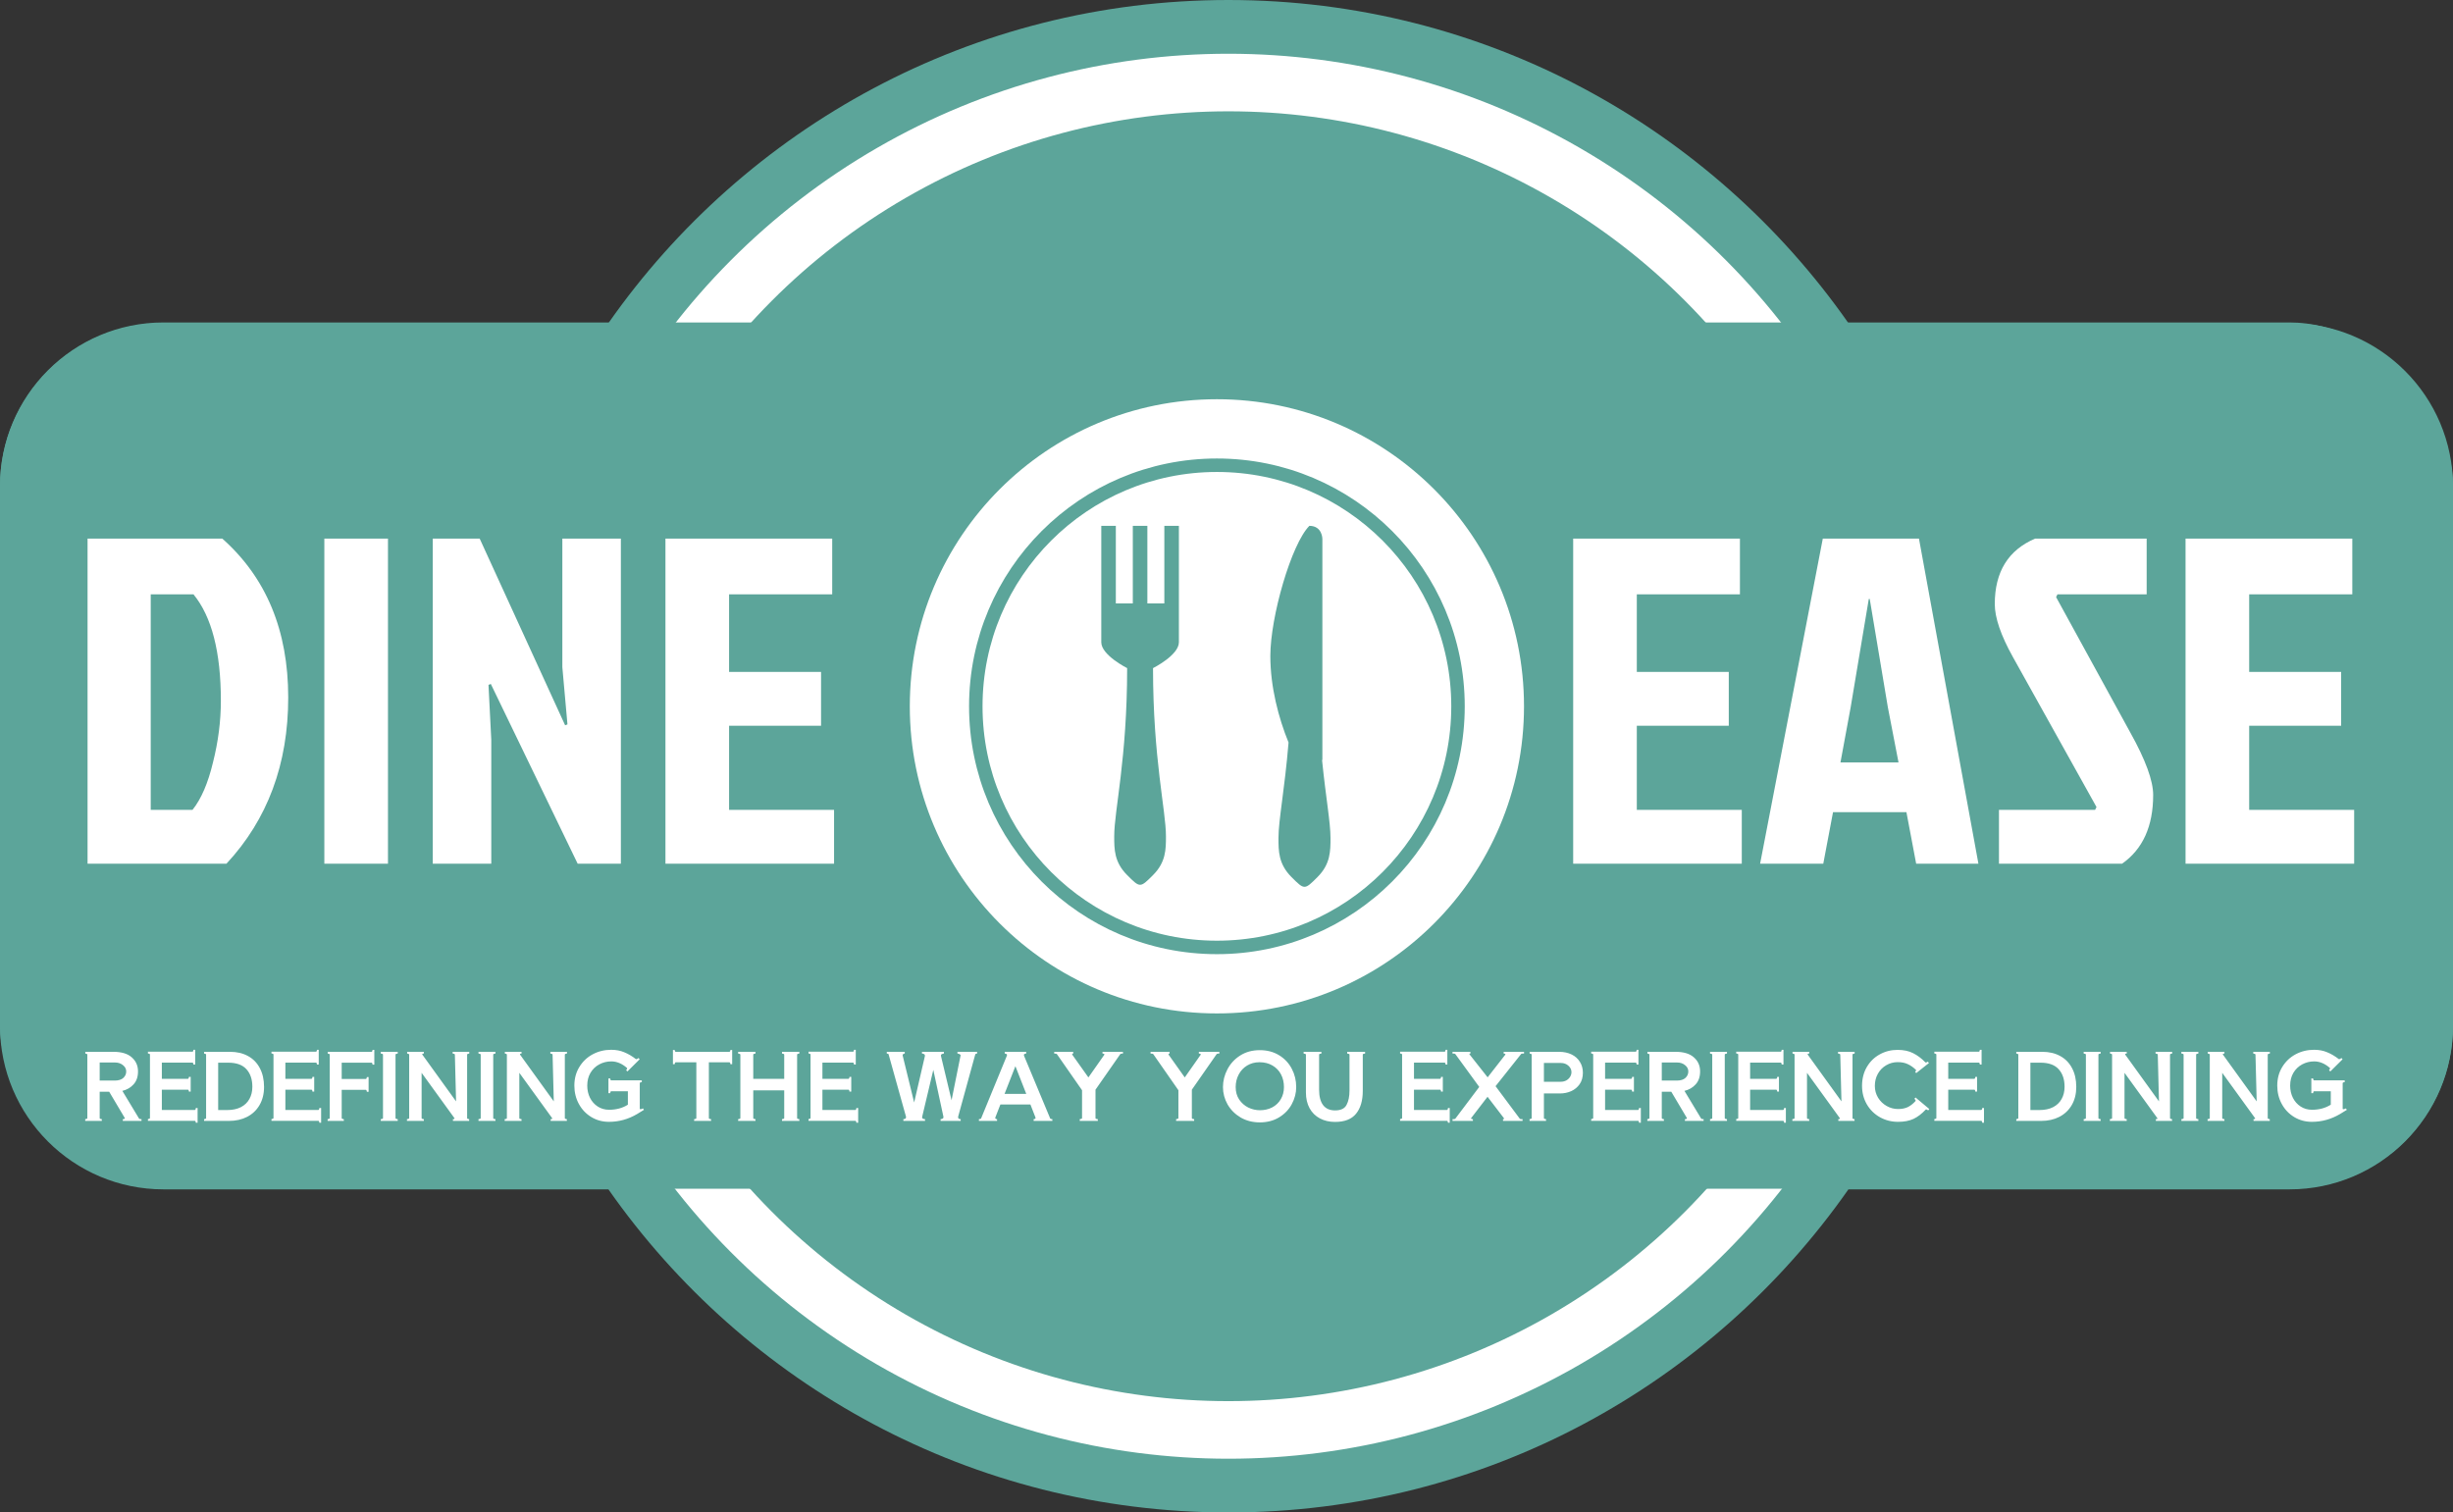 <svg width="639" height="394" viewBox="0 0 639 394" fill="none" xmlns="http://www.w3.org/2000/svg">
<rect x="0" y="0" width="639" height="394" fill="#333333" stroke="none"/>
<path fill-rule="evenodd" clip-rule="evenodd" d="M481.507 84.168H596.4C619.927 84.168 639 103.24 639 126.768V267.232C639 290.76 619.927 309.832 596.4 309.832H481.507C445.888 360.722 386.831 394 320 394C253.169 394 194.112 360.722 158.493 309.832H42.6C19.073 309.832 0 290.76 0 267.232V126.768C0 103.24 19.073 84.168 42.6 84.168H158.493C194.112 33.278 253.17 0 320 0C386.831 0 445.888 33.278 481.507 84.168Z" fill="#5CA59A"/>
<circle cx="320" cy="197" r="175.5" stroke="white" stroke-width="15"/>
<rect y="84" width="639" height="225.665" rx="42.6" fill="#5CA59A"/>
<circle cx="317" cy="184" r="80" fill="white"/>
<circle cx="317" cy="184" r="62.807" stroke="#5CA59A" stroke-width="3.509"/>
<path d="M286.881 136.982V167.309C286.881 170.678 293.62 174.048 293.62 174.048C293.62 197.635 290.25 211.113 290.25 217.853C290.25 221.222 290.25 224.592 293.62 227.961C296.989 231.331 296.989 231.331 300.359 227.961C303.729 224.592 303.729 221.222 303.729 217.853C303.729 211.113 300.359 197.635 300.359 174.048C300.359 174.048 307.098 170.678 307.098 167.309V136.982H303.307V157.2H298.885V136.982H295.094V157.2H290.671V136.982H286.881Z" fill="#5CA59A"/>
<path d="M341.086 136.982C344.475 136.982 344.475 140.371 344.475 140.371V197.978H344.39C345.365 207.678 346.593 214.244 346.593 218.31C346.593 221.699 346.593 225.087 343.204 228.476C339.816 231.865 339.816 231.865 336.427 228.476C333.038 225.087 333.038 221.699 333.038 218.31C333.038 213.63 334.648 205.709 335.665 193.425C333.06 187.05 330.92 178.959 330.92 170.869C330.92 160.703 336.385 141.727 341.086 136.982Z" fill="#5CA59A"/>
<path d="M39.264 210.964H50.154C52.413 208.141 54.187 204.027 55.478 198.622C56.849 193.217 57.535 187.853 57.535 182.529C57.535 169.864 55.155 160.628 50.396 154.82H39.264V210.964ZM22.808 225V140.3H57.898C69.353 150.464 75.08 164.258 75.08 181.682C75.08 199.025 69.716 213.465 58.987 225H22.808ZM84.49 225V140.3H101.067V225H84.49ZM150.483 225L127.856 178.173L127.251 178.415L127.977 192.693V225H112.731V140.3H124.952L147.216 188.942L147.821 188.7L146.49 173.817V140.3H161.736V225H150.483ZM173.349 225V140.3H216.788V154.82H189.926V175.027H213.884V189.063H189.926V210.964H217.272V225H173.349Z" fill="white"/>
<path d="M409.808 225V140.3H453.247V154.82H426.385V175.027H450.343V189.063H426.385V210.964H453.731V225H409.808ZM499.158 225L496.617 211.569H477.499L474.958 225H458.502L474.837 140.3H499.884L515.372 225H499.158ZM486.816 156.03L482.097 184.223L479.435 198.622H494.56L491.777 184.223L487.058 156.03H486.816ZM530.162 140.3H559.202V154.82H535.97L535.607 155.546L554.967 190.878C558.92 197.977 560.896 203.381 560.896 207.092C560.896 215.239 558.194 221.209 552.789 225H520.724V210.964H545.771L546.134 210.238L524.354 171.155C521.208 165.508 519.635 160.91 519.635 157.361C519.635 148.972 523.144 143.285 530.162 140.3ZM569.329 225V140.3H612.768V154.82H585.906V175.027H609.864V189.063H585.906V210.964H613.252V225H569.329Z" fill="white"/>
<path d="M36.216 291.376C36.28 291.488 36.496 291.544 36.864 291.544V292H31.992V291.544C32.216 291.544 32.368 291.504 32.448 291.424C32.528 291.344 32.536 291.264 32.472 291.184L28.44 284.392H25.968V291.28C25.968 291.36 26.032 291.424 26.16 291.472C26.288 291.52 26.408 291.544 26.52 291.544V292H22.2V291.544C22.312 291.544 22.432 291.52 22.56 291.472C22.688 291.424 22.752 291.36 22.752 291.28V274.72C22.752 274.64 22.688 274.576 22.56 274.528C22.448 274.48 22.336 274.456 22.224 274.456V274H29.544C31.656 274 33.248 274.48 34.32 275.44C35.408 276.384 35.952 277.608 35.952 279.112C35.952 280.504 35.568 281.624 34.8 282.472C34.048 283.32 33.072 283.888 31.872 284.176L36.216 291.376ZM25.968 276.784V281.488H29.904C30.896 281.488 31.64 281.256 32.136 280.792C32.632 280.328 32.88 279.768 32.88 279.112C32.88 278.472 32.6 277.928 32.04 277.48C31.48 277.016 30.792 276.784 29.976 276.784H25.968ZM51.472 288.64V292.48H51.016C51.016 292.368 50.992 292.256 50.944 292.144C50.896 292.032 50.832 291.976 50.752 291.976H38.536V291.52C38.648 291.52 38.76 291.496 38.872 291.448C39 291.4 39.064 291.336 39.064 291.256V274.696C39.064 274.616 39 274.552 38.872 274.504C38.76 274.456 38.648 274.432 38.536 274.432V273.976H50.128C50.208 273.976 50.272 273.92 50.32 273.808C50.368 273.696 50.392 273.584 50.392 273.472H50.848V277.312H50.392C50.392 277.2 50.368 277.088 50.32 276.976C50.272 276.864 50.208 276.808 50.128 276.808H42.16V281.032H48.952C49.032 281.032 49.096 280.976 49.144 280.864C49.192 280.752 49.216 280.64 49.216 280.528H49.672V284.368H49.216C49.216 284.256 49.192 284.144 49.144 284.032C49.096 283.92 49.032 283.864 48.952 283.864H42.16V289.144H50.752C50.832 289.144 50.896 289.088 50.944 288.976C50.992 288.864 51.016 288.752 51.016 288.64H51.472ZM59.929 274C61.721 274 63.281 274.368 64.609 275.104C65.937 275.824 66.961 276.872 67.681 278.248C68.417 279.624 68.785 281.256 68.785 283.144C68.785 284.952 68.393 286.528 67.609 287.872C66.841 289.2 65.761 290.224 64.369 290.944C62.993 291.648 61.417 292 59.641 292H53.161V291.544C53.273 291.544 53.385 291.52 53.497 291.472C53.625 291.424 53.689 291.36 53.689 291.28V274.72C53.689 274.64 53.625 274.576 53.497 274.528C53.385 274.48 53.273 274.456 53.161 274.456V274H59.929ZM59.185 289.168C60.577 289.168 61.761 288.92 62.737 288.424C63.729 287.912 64.473 287.2 64.969 286.288C65.481 285.376 65.737 284.312 65.737 283.096C65.737 281.192 65.225 279.672 64.201 278.536C63.177 277.4 61.601 276.832 59.473 276.832H56.833V289.168H59.185ZM83.652 288.64V292.48H83.196C83.196 292.368 83.172 292.256 83.124 292.144C83.076 292.032 83.012 291.976 82.932 291.976H70.716V291.52C70.828 291.52 70.94 291.496 71.052 291.448C71.18 291.4 71.244 291.336 71.244 291.256V274.696C71.244 274.616 71.18 274.552 71.052 274.504C70.94 274.456 70.828 274.432 70.716 274.432V273.976H82.308C82.388 273.976 82.452 273.92 82.5 273.808C82.548 273.696 82.572 273.584 82.572 273.472H83.028V277.312H82.572C82.572 277.2 82.548 277.088 82.5 276.976C82.452 276.864 82.388 276.808 82.308 276.808H74.34V281.032H81.132C81.212 281.032 81.276 280.976 81.324 280.864C81.372 280.752 81.396 280.64 81.396 280.528H81.852V284.368H81.396C81.396 284.256 81.372 284.144 81.324 284.032C81.276 283.92 81.212 283.864 81.132 283.864H74.34V289.144H82.932C83.012 289.144 83.076 289.088 83.124 288.976C83.172 288.864 83.196 288.752 83.196 288.64H83.652ZM97.509 273.496V277.336H97.053C97.053 277.224 97.029 277.112 96.981 277C96.933 276.888 96.869 276.832 96.789 276.832H89.013V281.08H95.301C95.381 281.08 95.445 281.024 95.493 280.912C95.541 280.8 95.565 280.688 95.565 280.576H96.021V284.416H95.565C95.565 284.304 95.541 284.192 95.493 284.08C95.445 283.968 95.381 283.912 95.301 283.912H89.013V291.28C89.013 291.36 89.069 291.424 89.181 291.472C89.309 291.52 89.437 291.544 89.565 291.544V292H85.341V291.544C85.469 291.544 85.589 291.52 85.701 291.472C85.829 291.424 85.893 291.36 85.893 291.28V274.72C85.893 274.64 85.829 274.576 85.701 274.528C85.589 274.48 85.477 274.456 85.365 274.456V274H96.789C96.869 274 96.933 273.944 96.981 273.832C97.029 273.72 97.053 273.608 97.053 273.496H97.509ZM99.768 274.72C99.768 274.64 99.704 274.576 99.576 274.528C99.448 274.48 99.32 274.456 99.192 274.456V274H103.608V274.456C103.48 274.456 103.352 274.48 103.224 274.528C103.096 274.576 103.032 274.64 103.032 274.72V291.28C103.032 291.36 103.096 291.424 103.224 291.472C103.352 291.52 103.48 291.544 103.608 291.544V292H99.192V291.544C99.32 291.544 99.448 291.52 99.576 291.472C99.704 291.424 99.768 291.36 99.768 291.28V274.72ZM122.237 274.456C122.125 274.456 122.005 274.48 121.877 274.528C121.749 274.576 121.685 274.64 121.685 274.72V291.28C121.685 291.36 121.741 291.424 121.853 291.472C121.981 291.52 122.101 291.544 122.213 291.544V292H117.989V291.544C118.373 291.544 118.493 291.44 118.349 291.232L109.829 279.472V291.28C109.829 291.36 109.893 291.424 110.021 291.472C110.149 291.52 110.277 291.544 110.405 291.544V292H106.013V291.544C106.141 291.544 106.269 291.52 106.396 291.472C106.525 291.424 106.589 291.36 106.589 291.28V274.72C106.589 274.64 106.525 274.576 106.396 274.528C106.285 274.48 106.173 274.456 106.061 274.456V274H110.405V274.456C110.021 274.456 109.901 274.56 110.045 274.768L118.805 286.912L118.493 274.72C118.493 274.64 118.421 274.576 118.277 274.528C118.149 274.48 118.029 274.456 117.917 274.456V274H122.237V274.456ZM125.221 274.72C125.221 274.64 125.157 274.576 125.029 274.528C124.901 274.48 124.773 274.456 124.645 274.456V274H129.061V274.456C128.933 274.456 128.805 274.48 128.677 274.528C128.549 274.576 128.485 274.64 128.485 274.72V291.28C128.485 291.36 128.549 291.424 128.677 291.472C128.805 291.52 128.933 291.544 129.061 291.544V292H124.645V291.544C124.773 291.544 124.901 291.52 125.029 291.472C125.157 291.424 125.221 291.36 125.221 291.28V274.72ZM147.69 274.456C147.578 274.456 147.458 274.48 147.33 274.528C147.202 274.576 147.138 274.64 147.138 274.72V291.28C147.138 291.36 147.194 291.424 147.306 291.472C147.434 291.52 147.554 291.544 147.666 291.544V292H143.442V291.544C143.826 291.544 143.946 291.44 143.802 291.232L135.282 279.472V291.28C135.282 291.36 135.346 291.424 135.474 291.472C135.602 291.52 135.73 291.544 135.858 291.544V292H131.466V291.544C131.594 291.544 131.722 291.52 131.85 291.472C131.978 291.424 132.042 291.36 132.042 291.28V274.72C132.042 274.64 131.978 274.576 131.85 274.528C131.738 274.48 131.626 274.456 131.514 274.456V274H135.858V274.456C135.474 274.456 135.354 274.56 135.498 274.768L144.258 286.912L143.946 274.72C143.946 274.64 143.874 274.576 143.73 274.528C143.602 274.48 143.482 274.456 143.37 274.456V274H147.69V274.456ZM167.738 289.12L165.938 290.224C163.65 291.568 161.218 292.24 158.642 292.24C156.946 292.24 155.41 291.824 154.034 290.992C152.658 290.16 151.578 289.024 150.794 287.584C150.01 286.144 149.618 284.552 149.618 282.808C149.618 280.984 150.05 279.368 150.914 277.96C151.778 276.536 152.938 275.432 154.394 274.648C155.866 273.864 157.474 273.472 159.218 273.472C160.482 273.472 161.618 273.688 162.626 274.12C163.65 274.536 164.658 275.128 165.65 275.896C165.666 275.912 165.698 275.92 165.746 275.92C165.826 275.92 165.922 275.888 166.034 275.824C166.162 275.744 166.258 275.672 166.322 275.608L166.634 275.944L163.442 279.112L163.106 278.8C163.202 278.704 163.274 278.6 163.322 278.488C163.386 278.36 163.386 278.264 163.322 278.2C162.026 277.064 160.666 276.496 159.242 276.496C158.122 276.496 157.082 276.752 156.122 277.264C155.162 277.776 154.394 278.512 153.818 279.472C153.258 280.416 152.978 281.528 152.978 282.808C152.978 283.976 153.218 285.04 153.698 286C154.178 286.944 154.85 287.696 155.714 288.256C156.578 288.816 157.562 289.096 158.666 289.096C160.538 289.096 162.17 288.656 163.562 287.776V284.272H159.218C159.138 284.272 159.074 284.328 159.026 284.44C158.978 284.552 158.954 284.664 158.954 284.776H158.498V280.936H158.954C158.954 281.048 158.978 281.16 159.026 281.272C159.074 281.384 159.138 281.44 159.218 281.44H167.186V281.896C167.074 281.896 166.954 281.92 166.826 281.968C166.714 282.016 166.658 282.08 166.658 282.16V288.832C166.658 288.912 166.722 288.952 166.85 288.952C167.042 288.952 167.258 288.88 167.498 288.736L167.738 289.12ZM190.73 273.52V277.216H190.274C190.274 277.12 190.25 277.016 190.202 276.904C190.154 276.792 190.09 276.736 190.01 276.736H184.658V291.28C184.658 291.36 184.722 291.424 184.85 291.472C184.978 291.52 185.106 291.544 185.234 291.544V292H180.818V291.544C180.946 291.544 181.074 291.52 181.202 291.472C181.33 291.424 181.394 291.36 181.394 291.28V276.736H176.018C175.938 276.736 175.874 276.792 175.826 276.904C175.778 277.016 175.754 277.12 175.754 277.216H175.298V273.52H175.754C175.754 273.616 175.778 273.72 175.826 273.832C175.874 273.944 175.938 274 176.018 274H190.01C190.09 274 190.154 273.944 190.202 273.832C190.25 273.72 190.274 273.616 190.274 273.52H190.73ZM208.222 274.456C208.11 274.456 207.982 274.48 207.838 274.528C207.71 274.576 207.646 274.64 207.646 274.72V291.28C207.646 291.36 207.71 291.424 207.838 291.472C207.982 291.52 208.11 291.544 208.222 291.544V292H203.71V291.544C203.822 291.544 203.942 291.52 204.07 291.472C204.214 291.424 204.286 291.36 204.286 291.28V284.032H196.222V291.28C196.222 291.36 196.286 291.424 196.414 291.472C196.558 291.52 196.686 291.544 196.798 291.544V292H192.286V291.544C192.398 291.544 192.518 291.52 192.646 291.472C192.79 291.424 192.862 291.36 192.862 291.28V274.72C192.862 274.64 192.79 274.576 192.646 274.528C192.518 274.48 192.398 274.456 192.286 274.456V274H196.798V274.456C196.686 274.456 196.558 274.48 196.414 274.528C196.286 274.576 196.222 274.64 196.222 274.72V281.032H204.286V274.72C204.286 274.64 204.214 274.576 204.07 274.528C203.942 274.48 203.822 274.456 203.71 274.456V274H208.222V274.456ZM223.55 288.64V292.48H223.094C223.094 292.368 223.07 292.256 223.022 292.144C222.974 292.032 222.91 291.976 222.83 291.976H210.614V291.52C210.726 291.52 210.838 291.496 210.95 291.448C211.078 291.4 211.142 291.336 211.142 291.256V274.696C211.142 274.616 211.078 274.552 210.95 274.504C210.838 274.456 210.726 274.432 210.614 274.432V273.976H222.206C222.286 273.976 222.35 273.92 222.398 273.808C222.446 273.696 222.47 273.584 222.47 273.472H222.926V277.312H222.47C222.47 277.2 222.446 277.088 222.398 276.976C222.35 276.864 222.286 276.808 222.206 276.808H214.238V281.032H221.03C221.11 281.032 221.174 280.976 221.222 280.864C221.27 280.752 221.294 280.64 221.294 280.528H221.75V284.368H221.294C221.294 284.256 221.27 284.144 221.222 284.032C221.174 283.92 221.11 283.864 221.03 283.864H214.238V289.144H222.83C222.91 289.144 222.974 289.088 223.022 288.976C223.07 288.864 223.094 288.752 223.094 288.64H223.55ZM240.246 290.824C240.166 291.096 240.214 291.288 240.39 291.4C240.582 291.496 240.774 291.544 240.966 291.544V292H235.326V291.544C235.47 291.544 235.622 291.512 235.782 291.448C235.942 291.368 236.022 291.232 236.022 291.04C236.022 290.96 236.014 290.896 235.998 290.848L231.486 274.696C231.454 274.536 231.294 274.456 231.006 274.456V274H235.686V274.456C235.494 274.456 235.35 274.512 235.254 274.624C235.158 274.72 235.118 274.824 235.134 274.936L238.134 287.2L240.918 275.176C240.934 275.128 240.942 275.064 240.942 274.984C240.942 274.792 240.854 274.656 240.678 274.576C240.502 274.496 240.334 274.456 240.174 274.456V274H245.886V274.456C245.694 274.456 245.502 274.512 245.31 274.624C245.118 274.72 245.062 274.904 245.142 275.176L247.878 286.624L250.23 274.936C250.262 274.84 250.182 274.736 249.99 274.624C249.814 274.512 249.622 274.456 249.414 274.456V274H254.526V274.456C254.254 274.456 254.094 274.536 254.046 274.696L249.606 290.848C249.59 290.896 249.582 290.96 249.582 291.04C249.582 291.232 249.654 291.368 249.798 291.448C249.958 291.512 250.11 291.544 250.254 291.544V292H245.022V291.544C245.198 291.544 245.374 291.496 245.55 291.4C245.742 291.288 245.806 291.096 245.742 290.824L243.126 278.704L240.246 290.824ZM273.558 291.328C273.606 291.472 273.798 291.544 274.134 291.544V292H269.262V291.544C269.47 291.544 269.614 291.496 269.694 291.4C269.774 291.304 269.79 291.208 269.742 291.112L268.422 287.728H260.598L259.278 291.112L259.254 291.184C259.254 291.28 259.294 291.368 259.374 291.448C259.47 291.512 259.59 291.544 259.734 291.544V292H255.006V291.544C255.326 291.544 255.518 291.472 255.582 291.328L262.254 275.104C262.302 275.008 262.326 274.92 262.326 274.84C262.326 274.696 262.262 274.6 262.134 274.552C262.006 274.488 261.87 274.456 261.726 274.456V274H267.318V274.456C267.174 274.456 267.038 274.488 266.91 274.552C266.782 274.6 266.718 274.696 266.718 274.84C266.718 274.92 266.742 275.008 266.79 275.104L273.558 291.328ZM264.51 277.744L261.678 284.968H267.342L264.51 277.744ZM292.527 274.456H292.383C292.079 274.456 291.895 274.504 291.831 274.6L285.375 283.864V291.28C285.375 291.36 285.439 291.424 285.567 291.472C285.711 291.52 285.847 291.544 285.975 291.544V292H281.271V291.544C281.399 291.544 281.527 291.52 281.655 291.472C281.799 291.424 281.871 291.36 281.871 291.28V284.008L275.319 274.6C275.271 274.536 275.167 274.496 275.007 274.48C274.863 274.464 274.735 274.456 274.623 274.456V274H279.567V274.456C279.375 274.456 279.279 274.496 279.279 274.576C279.279 274.64 279.303 274.712 279.351 274.792L283.527 280.672L287.655 274.792L287.703 274.696C287.703 274.616 287.655 274.56 287.559 274.528C287.479 274.48 287.359 274.456 287.199 274.456V274H292.527V274.456ZM317.628 274.456H317.484C317.18 274.456 316.996 274.504 316.932 274.6L310.476 283.864V291.28C310.476 291.36 310.54 291.424 310.668 291.472C310.812 291.52 310.948 291.544 311.076 291.544V292H306.372V291.544C306.5 291.544 306.628 291.52 306.756 291.472C306.9 291.424 306.972 291.36 306.972 291.28V284.008L300.42 274.6C300.372 274.536 300.268 274.496 300.108 274.48C299.964 274.464 299.836 274.456 299.724 274.456V274H304.668V274.456C304.476 274.456 304.38 274.496 304.38 274.576C304.38 274.64 304.404 274.712 304.452 274.792L308.628 280.672L312.756 274.792L312.804 274.696C312.804 274.616 312.756 274.56 312.66 274.528C312.58 274.48 312.46 274.456 312.3 274.456V274H317.628V274.456ZM328.179 292.384C326.323 292.384 324.659 291.96 323.187 291.112C321.731 290.248 320.595 289.112 319.779 287.704C318.979 286.28 318.579 284.776 318.579 283.192C318.579 281.592 318.963 280.056 319.731 278.584C320.499 277.096 321.611 275.888 323.067 274.96C324.523 274.032 326.227 273.568 328.179 273.568C330.083 273.568 331.755 274.008 333.195 274.888C334.635 275.768 335.739 276.944 336.507 278.416C337.275 279.872 337.659 281.464 337.659 283.192C337.659 284.728 337.275 286.208 336.507 287.632C335.755 289.04 334.659 290.184 333.219 291.064C331.779 291.944 330.099 292.384 328.179 292.384ZM328.203 289.216C329.403 289.216 330.475 288.968 331.419 288.472C332.379 287.96 333.123 287.248 333.651 286.336C334.195 285.408 334.467 284.36 334.467 283.192C334.467 281.96 334.211 280.856 333.699 279.88C333.187 278.904 332.451 278.136 331.491 277.576C330.531 277 329.395 276.712 328.083 276.712C326.883 276.712 325.811 277 324.867 277.576C323.939 278.136 323.211 278.912 322.683 279.904C322.155 280.896 321.891 281.992 321.891 283.192C321.891 284.44 322.195 285.52 322.803 286.432C323.427 287.344 324.219 288.04 325.179 288.52C326.155 288.984 327.163 289.216 328.203 289.216ZM347.775 292.264C346.303 292.264 344.991 291.96 343.839 291.352C342.687 290.744 341.791 289.864 341.151 288.712C340.511 287.544 340.191 286.176 340.191 284.608V274.72C340.191 274.64 340.119 274.576 339.975 274.528C339.847 274.48 339.719 274.456 339.591 274.456V274H344.223V274.456C344.095 274.456 343.959 274.48 343.815 274.528C343.687 274.576 343.623 274.64 343.623 274.72V283.888C343.623 285.616 343.967 286.944 344.655 287.872C345.359 288.8 346.399 289.264 347.775 289.264C349.279 289.264 350.279 288.784 350.775 287.824C351.287 286.864 351.543 285.616 351.543 284.08V274.72C351.543 274.64 351.471 274.576 351.327 274.528C351.199 274.48 351.071 274.456 350.943 274.456V274H355.599V274.456C355.471 274.456 355.335 274.48 355.191 274.528C355.063 274.576 354.999 274.64 354.999 274.72V284.176C354.999 286.72 354.415 288.704 353.247 290.128C352.095 291.552 350.271 292.264 347.775 292.264ZM377.652 288.64V292.48H377.196C377.196 292.368 377.172 292.256 377.124 292.144C377.076 292.032 377.012 291.976 376.932 291.976H364.716V291.52C364.828 291.52 364.94 291.496 365.052 291.448C365.18 291.4 365.244 291.336 365.244 291.256V274.696C365.244 274.616 365.18 274.552 365.052 274.504C364.94 274.456 364.828 274.432 364.716 274.432V273.976H376.308C376.388 273.976 376.452 273.92 376.5 273.808C376.548 273.696 376.572 273.584 376.572 273.472H377.028V277.312H376.572C376.572 277.2 376.548 277.088 376.5 276.976C376.452 276.864 376.388 276.808 376.308 276.808H368.34V281.032H375.132C375.212 281.032 375.276 280.976 375.324 280.864C375.372 280.752 375.396 280.64 375.396 280.528H375.852V284.368H375.396C375.396 284.256 375.372 284.144 375.324 284.032C375.276 283.92 375.212 283.864 375.132 283.864H368.34V289.144H376.932C377.012 289.144 377.076 289.088 377.124 288.976C377.172 288.864 377.196 288.752 377.196 288.64H377.652ZM397.005 274.456H396.717C396.461 274.456 396.309 274.488 396.261 274.552L389.589 282.952L395.901 291.424C395.965 291.504 396.093 291.544 396.285 291.544C396.493 291.544 396.605 291.544 396.621 291.544V292H391.533V291.544C391.725 291.544 391.821 291.504 391.821 291.424C391.821 291.392 391.789 291.328 391.725 291.232L387.501 285.712L383.253 291.232C383.221 291.296 383.205 291.336 383.205 291.352C383.205 291.4 383.245 291.448 383.325 291.496C383.421 291.528 383.541 291.544 383.685 291.544V292H378.381V291.544H378.549C378.837 291.544 379.021 291.504 379.101 291.424L385.341 283.144L379.101 274.576C379.037 274.496 378.901 274.456 378.693 274.456C378.501 274.456 378.397 274.456 378.381 274.456V274H383.037V274.456C382.845 274.456 382.749 274.488 382.749 274.552C382.749 274.568 382.765 274.6 382.797 274.648C382.829 274.696 382.853 274.728 382.869 274.744L387.525 280.648L392.109 274.768C392.141 274.704 392.157 274.664 392.157 274.648C392.157 274.52 392.005 274.456 391.701 274.456V274H397.005V274.456ZM406.098 274C407.362 274 408.466 274.232 409.41 274.696C410.354 275.16 411.074 275.808 411.57 276.64C412.082 277.456 412.338 278.392 412.338 279.448C412.338 280.616 412.058 281.608 411.498 282.424C410.938 283.224 410.202 283.832 409.29 284.248C408.378 284.648 407.402 284.848 406.362 284.848H402.186V291.28C402.186 291.36 402.25 291.424 402.378 291.472C402.506 291.52 402.626 291.544 402.738 291.544V292H398.442V291.544C398.554 291.544 398.674 291.52 398.802 291.472C398.93 291.424 398.994 291.36 398.994 291.28V274.72C398.994 274.64 398.93 274.576 398.802 274.528C398.69 274.48 398.578 274.456 398.466 274.456V274H406.098ZM406.554 281.8C407.114 281.8 407.61 281.68 408.042 281.44C408.474 281.184 408.802 280.864 409.026 280.48C409.25 280.096 409.362 279.696 409.362 279.28C409.362 278.656 409.098 278.104 408.57 277.624C408.042 277.144 407.378 276.904 406.578 276.904H402.186V281.8H406.554ZM427.433 288.64V292.48H426.977C426.977 292.368 426.953 292.256 426.905 292.144C426.857 292.032 426.793 291.976 426.713 291.976H414.497V291.52C414.609 291.52 414.721 291.496 414.833 291.448C414.961 291.4 415.025 291.336 415.025 291.256V274.696C415.025 274.616 414.961 274.552 414.833 274.504C414.721 274.456 414.609 274.432 414.497 274.432V273.976H426.089C426.169 273.976 426.233 273.92 426.281 273.808C426.329 273.696 426.353 273.584 426.353 273.472H426.809V277.312H426.353C426.353 277.2 426.329 277.088 426.281 276.976C426.233 276.864 426.169 276.808 426.089 276.808H418.121V281.032H424.913C424.993 281.032 425.057 280.976 425.105 280.864C425.153 280.752 425.177 280.64 425.177 280.528H425.633V284.368H425.177C425.177 284.256 425.153 284.144 425.105 284.032C425.057 283.92 424.993 283.864 424.913 283.864H418.121V289.144H426.713C426.793 289.144 426.857 289.088 426.905 288.976C426.953 288.864 426.977 288.752 426.977 288.64H427.433ZM443.138 291.376C443.202 291.488 443.418 291.544 443.786 291.544V292H438.914V291.544C439.138 291.544 439.29 291.504 439.37 291.424C439.45 291.344 439.458 291.264 439.394 291.184L435.362 284.392H432.89V291.28C432.89 291.36 432.954 291.424 433.082 291.472C433.21 291.52 433.33 291.544 433.442 291.544V292H429.122V291.544C429.234 291.544 429.354 291.52 429.482 291.472C429.61 291.424 429.674 291.36 429.674 291.28V274.72C429.674 274.64 429.61 274.576 429.482 274.528C429.37 274.48 429.258 274.456 429.146 274.456V274H436.466C438.578 274 440.17 274.48 441.242 275.44C442.33 276.384 442.874 277.608 442.874 279.112C442.874 280.504 442.49 281.624 441.722 282.472C440.97 283.32 439.994 283.888 438.794 284.176L443.138 291.376ZM432.89 276.784V281.488H436.826C437.818 281.488 438.562 281.256 439.058 280.792C439.554 280.328 439.802 279.768 439.802 279.112C439.802 278.472 439.522 277.928 438.962 277.48C438.402 277.016 437.714 276.784 436.898 276.784H432.89ZM446.034 274.72C446.034 274.64 445.97 274.576 445.842 274.528C445.714 274.48 445.586 274.456 445.458 274.456V274H449.874V274.456C449.746 274.456 449.618 274.48 449.49 274.528C449.362 274.576 449.298 274.64 449.298 274.72V291.28C449.298 291.36 449.362 291.424 449.49 291.472C449.618 291.52 449.746 291.544 449.874 291.544V292H445.458V291.544C445.586 291.544 445.714 291.52 445.842 291.472C445.97 291.424 446.034 291.36 446.034 291.28V274.72ZM465.214 288.64V292.48H464.758C464.758 292.368 464.734 292.256 464.686 292.144C464.638 292.032 464.574 291.976 464.494 291.976H452.278V291.52C452.39 291.52 452.502 291.496 452.614 291.448C452.742 291.4 452.806 291.336 452.806 291.256V274.696C452.806 274.616 452.742 274.552 452.614 274.504C452.502 274.456 452.39 274.432 452.278 274.432V273.976H463.87C463.95 273.976 464.014 273.92 464.062 273.808C464.11 273.696 464.134 273.584 464.134 273.472H464.59V277.312H464.134C464.134 277.2 464.11 277.088 464.062 276.976C464.014 276.864 463.95 276.808 463.87 276.808H455.902V281.032H462.694C462.774 281.032 462.838 280.976 462.886 280.864C462.934 280.752 462.958 280.64 462.958 280.528H463.414V284.368H462.958C462.958 284.256 462.934 284.144 462.886 284.032C462.838 283.92 462.774 283.864 462.694 283.864H455.902V289.144H464.494C464.574 289.144 464.638 289.088 464.686 288.976C464.734 288.864 464.758 288.752 464.758 288.64H465.214ZM483.127 274.456C483.015 274.456 482.895 274.48 482.767 274.528C482.639 274.576 482.575 274.64 482.575 274.72V291.28C482.575 291.36 482.631 291.424 482.743 291.472C482.871 291.52 482.991 291.544 483.103 291.544V292H478.879V291.544C479.263 291.544 479.383 291.44 479.239 291.232L470.719 279.472V291.28C470.719 291.36 470.783 291.424 470.911 291.472C471.039 291.52 471.167 291.544 471.295 291.544V292H466.903V291.544C467.031 291.544 467.159 291.52 467.287 291.472C467.415 291.424 467.479 291.36 467.479 291.28V274.72C467.479 274.64 467.415 274.576 467.287 274.528C467.175 274.48 467.063 274.456 466.951 274.456V274H471.295V274.456C470.911 274.456 470.791 274.56 470.935 274.768L479.695 286.912L479.383 274.72C479.383 274.64 479.311 274.576 479.167 274.528C479.039 274.48 478.919 274.456 478.807 274.456V274H483.127V274.456ZM494.44 292.24C492.728 292.24 491.152 291.84 489.712 291.04C488.272 290.224 487.136 289.104 486.304 287.68C485.472 286.24 485.056 284.64 485.056 282.88C485.056 281.024 485.472 279.384 486.304 277.96C487.136 276.536 488.256 275.44 489.664 274.672C491.072 273.888 492.616 273.496 494.296 273.496C495.912 273.496 497.272 273.784 498.376 274.36C499.496 274.92 500.552 275.712 501.544 276.736C501.576 276.768 501.624 276.784 501.688 276.784C501.784 276.784 501.952 276.712 502.192 276.568L502.48 276.928L499.168 279.544L498.88 279.184C498.976 279.12 499.048 279.04 499.096 278.944C499.16 278.832 499.16 278.752 499.096 278.704C498.424 278.048 497.72 277.552 496.984 277.216C496.264 276.864 495.384 276.688 494.344 276.688C493.256 276.688 492.256 276.96 491.344 277.504C490.432 278.032 489.712 278.768 489.184 279.712C488.656 280.656 488.392 281.712 488.392 282.88C488.392 284 488.672 285.024 489.232 285.952C489.792 286.864 490.536 287.584 491.464 288.112C492.392 288.64 493.384 288.904 494.44 288.904C495.432 288.904 496.28 288.736 496.984 288.4C497.688 288.048 498.352 287.528 498.976 286.84L499.024 286.744C499.024 286.664 498.984 286.576 498.904 286.48C498.84 286.368 498.768 286.288 498.688 286.24L499 285.904L502.576 288.904L502.288 289.264C502.192 289.184 502.072 289.112 501.928 289.048C501.784 288.984 501.688 288.984 501.64 289.048C500.632 290.136 499.576 290.944 498.472 291.472C497.368 291.984 496.024 292.24 494.44 292.24ZM516.824 288.64V292.48H516.368C516.368 292.368 516.344 292.256 516.296 292.144C516.248 292.032 516.184 291.976 516.104 291.976H503.888V291.52C504 291.52 504.112 291.496 504.224 291.448C504.352 291.4 504.416 291.336 504.416 291.256V274.696C504.416 274.616 504.352 274.552 504.224 274.504C504.112 274.456 504 274.432 503.888 274.432V273.976H515.48C515.56 273.976 515.624 273.92 515.672 273.808C515.72 273.696 515.744 273.584 515.744 273.472H516.2V277.312H515.744C515.744 277.2 515.72 277.088 515.672 276.976C515.624 276.864 515.56 276.808 515.48 276.808H507.512V281.032H514.304C514.384 281.032 514.448 280.976 514.496 280.864C514.544 280.752 514.568 280.64 514.568 280.528H515.023V284.368H514.568C514.568 284.256 514.544 284.144 514.496 284.032C514.448 283.92 514.384 283.864 514.304 283.864H507.512V289.144H516.104C516.184 289.144 516.248 289.088 516.296 288.976C516.344 288.864 516.368 288.752 516.368 288.64H516.824ZM532.007 274C533.799 274 535.359 274.368 536.687 275.104C538.015 275.824 539.039 276.872 539.759 278.248C540.495 279.624 540.863 281.256 540.863 283.144C540.863 284.952 540.471 286.528 539.687 287.872C538.919 289.2 537.839 290.224 536.447 290.944C535.071 291.648 533.495 292 531.719 292H525.239V291.544C525.351 291.544 525.463 291.52 525.575 291.472C525.703 291.424 525.767 291.36 525.767 291.28V274.72C525.767 274.64 525.703 274.576 525.575 274.528C525.463 274.48 525.351 274.456 525.239 274.456V274H532.007ZM531.263 289.168C532.655 289.168 533.839 288.92 534.815 288.424C535.807 287.912 536.551 287.2 537.047 286.288C537.559 285.376 537.815 284.312 537.815 283.096C537.815 281.192 537.303 279.672 536.279 278.536C535.255 277.4 533.679 276.832 531.551 276.832H528.911V289.168H531.263ZM543.37 274.72C543.37 274.64 543.306 274.576 543.178 274.528C543.05 274.48 542.922 274.456 542.794 274.456V274H547.21V274.456C547.082 274.456 546.954 274.48 546.826 274.528C546.698 274.576 546.634 274.64 546.634 274.72V291.28C546.634 291.36 546.698 291.424 546.826 291.472C546.954 291.52 547.082 291.544 547.21 291.544V292H542.794V291.544C542.922 291.544 543.05 291.52 543.178 291.472C543.306 291.424 543.37 291.36 543.37 291.28V274.72ZM565.838 274.456C565.726 274.456 565.606 274.48 565.478 274.528C565.35 274.576 565.286 274.64 565.286 274.72V291.28C565.286 291.36 565.342 291.424 565.454 291.472C565.582 291.52 565.702 291.544 565.814 291.544V292H561.59V291.544C561.974 291.544 562.094 291.44 561.95 291.232L553.43 279.472V291.28C553.43 291.36 553.494 291.424 553.622 291.472C553.75 291.52 553.878 291.544 554.006 291.544V292H549.614V291.544C549.742 291.544 549.87 291.52 549.998 291.472C550.126 291.424 550.19 291.36 550.19 291.28V274.72C550.19 274.64 550.126 274.576 549.998 274.528C549.886 274.48 549.774 274.456 549.662 274.456V274H554.006V274.456C553.622 274.456 553.502 274.56 553.646 274.768L562.406 286.912L562.094 274.72C562.094 274.64 562.022 274.576 561.878 274.528C561.75 274.48 561.63 274.456 561.518 274.456V274H565.838V274.456ZM568.823 274.72C568.823 274.64 568.759 274.576 568.631 274.528C568.503 274.48 568.375 274.456 568.247 274.456V274H572.663V274.456C572.535 274.456 572.407 274.48 572.279 274.528C572.151 274.576 572.087 274.64 572.087 274.72V291.28C572.087 291.36 572.151 291.424 572.279 291.472C572.407 291.52 572.535 291.544 572.663 291.544V292H568.247V291.544C568.375 291.544 568.503 291.52 568.631 291.472C568.759 291.424 568.823 291.36 568.823 291.28V274.72ZM591.291 274.456C591.179 274.456 591.059 274.48 590.931 274.528C590.803 274.576 590.739 274.64 590.739 274.72V291.28C590.739 291.36 590.795 291.424 590.907 291.472C591.035 291.52 591.155 291.544 591.267 291.544V292H587.043V291.544C587.427 291.544 587.547 291.44 587.403 291.232L578.883 279.472V291.28C578.883 291.36 578.947 291.424 579.075 291.472C579.203 291.52 579.331 291.544 579.459 291.544V292H575.067V291.544C575.195 291.544 575.323 291.52 575.451 291.472C575.579 291.424 575.643 291.36 575.643 291.28V274.72C575.643 274.64 575.579 274.576 575.451 274.528C575.339 274.48 575.227 274.456 575.115 274.456V274H579.459V274.456C579.075 274.456 578.955 274.56 579.099 274.768L587.859 286.912L587.547 274.72C587.547 274.64 587.475 274.576 587.331 274.528C587.203 274.48 587.083 274.456 586.971 274.456V274H591.291V274.456ZM611.34 289.12L609.54 290.224C607.252 291.568 604.82 292.24 602.244 292.24C600.548 292.24 599.012 291.824 597.636 290.992C596.26 290.16 595.18 289.024 594.396 287.584C593.612 286.144 593.22 284.552 593.22 282.808C593.22 280.984 593.652 279.368 594.516 277.96C595.38 276.536 596.54 275.432 597.996 274.648C599.468 273.864 601.076 273.472 602.82 273.472C604.084 273.472 605.22 273.688 606.228 274.12C607.252 274.536 608.26 275.128 609.252 275.896C609.268 275.912 609.3 275.92 609.348 275.92C609.428 275.92 609.524 275.888 609.636 275.824C609.764 275.744 609.86 275.672 609.924 275.608L610.236 275.944L607.044 279.112L606.708 278.8C606.804 278.704 606.876 278.6 606.924 278.488C606.988 278.36 606.988 278.264 606.924 278.2C605.628 277.064 604.268 276.496 602.844 276.496C601.724 276.496 600.684 276.752 599.724 277.264C598.764 277.776 597.996 278.512 597.42 279.472C596.86 280.416 596.58 281.528 596.58 282.808C596.58 283.976 596.82 285.04 597.3 286C597.78 286.944 598.452 287.696 599.316 288.256C600.18 288.816 601.164 289.096 602.268 289.096C604.14 289.096 605.772 288.656 607.164 287.776V284.272H602.82C602.74 284.272 602.676 284.328 602.628 284.44C602.58 284.552 602.556 284.664 602.556 284.776H602.1V280.936H602.556C602.556 281.048 602.58 281.16 602.628 281.272C602.676 281.384 602.74 281.44 602.82 281.44H610.788V281.896C610.676 281.896 610.556 281.92 610.428 281.968C610.316 282.016 610.26 282.08 610.26 282.16V288.832C610.26 288.912 610.324 288.952 610.452 288.952C610.644 288.952 610.86 288.88 611.1 288.736L611.34 289.12Z" fill="white"/>
</svg>

